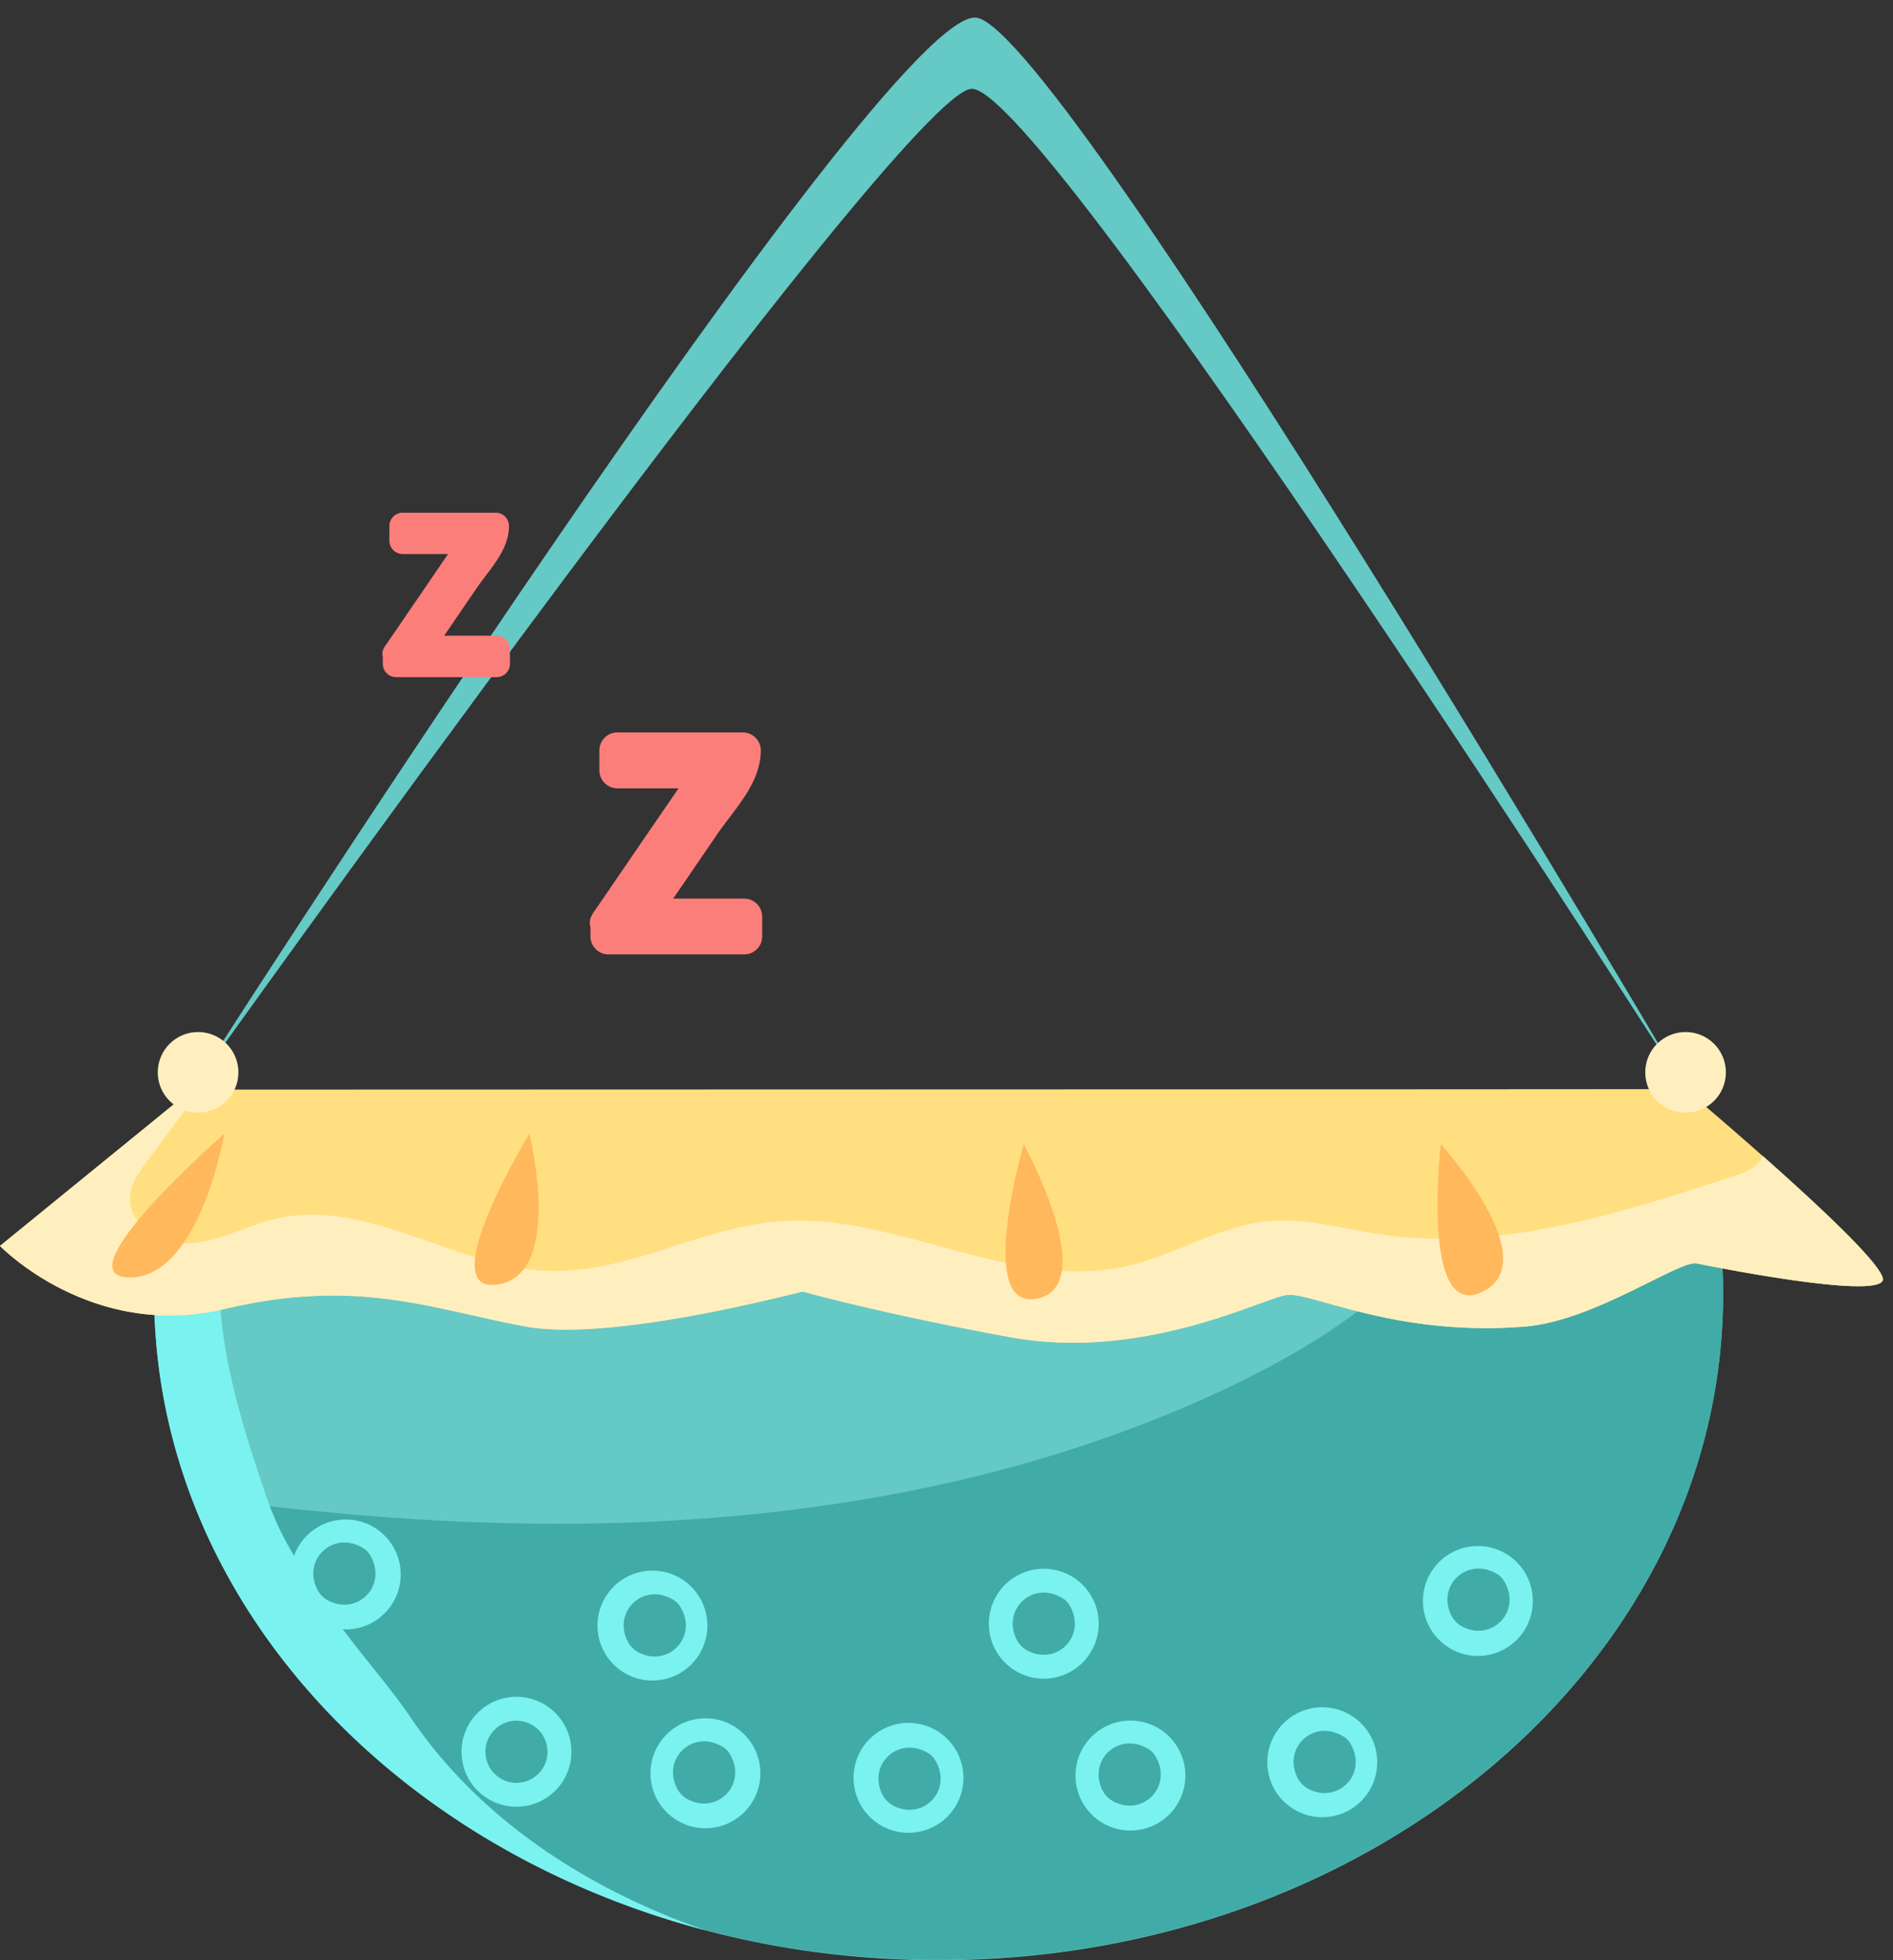 <svg xmlns="http://www.w3.org/2000/svg" viewBox="0 -9.13 984.5 1019.28"><rect x="0" y="-9.13" width="984.5" height="1019.28" fill="#333333" stroke="none"/><title>Depositphotos_110187074_06</title><g data-name="Layer 2"><path d="M99.72 557.48a298.67 298.67 0 0 0-19.57 106.24c0 191.33 182.68 346.43 408 346.43s408-155.1 408-346.43a298.67 298.67 0 0 0-19.58-106.24z" fill="#65c9c6"/><path d="M99.72 557.48S462-9.13 508.19.11s368.43 557.37 368.43 557.37S542.06 34 505.11 37.06 99.72 557.48 99.72 557.48z" fill="#65c9c6"/><path d="M488.17 1009.93c225.34 0 408-155.1 408-346.43a298.67 298.67 0 0 0-19.58-106.24H785.3c-5.87 28.44-20 55.55-38.85 77.86C717 670 677 694.48 635.58 713.85 517.67 769 384.9 786.69 254.77 782.64 202.75 781 151 776 99.44 769c52.56 139.73 206.71 240.93 388.73 240.93z" fill="#41aba7"/><path d="M367.08 994.64c-61.28-21.27-117.71-57.61-153.73-111-12.51-18.53-32-39.58-44-58.41-13.06-20.43-22.71-32.3-31.18-57.16-16-47.09-31.64-98.31-20.14-146.71l-35.28 3.44a297 297 0 0 0-2.6 38.92c0 155.53 120.71 287.12 286.93 330.92z" fill="#7af2ef"/><path d="M99.72 557.48L0 638.72S47.41 688 116.69 671.54s107.57 0 156.8 9.12c17 3.15 56.52 3.65 144-18.23 0 0 38.29 10.94 107.57 23.7s131.28-20.06 144-21.88 56.52 21.88 124 16.41c36.21-2.94 80.22-34.64 89.34-32.82s91.16 18.23 96.63 9.12-102.49-99.7-102.49-99.7z" fill="#ffdf80"/><path d="M916.74 591.92a12 12 0 0 1-.51 1.16c-2.79 5.21-8.93 7.47-14.54 9.32C841.84 622.09 779.27 642 717 632.6c-19.07-2.89-38.07-8.52-57.27-6.76-25.73 2.36-48.43 17.62-73.58 23.36C526.18 662.89 466 621 404.66 626c-40.46 3.27-78 26.8-118.53 25.73-49-1.29-95.23-38.41-143-27.11-14.75 3.49-28.43 11.52-43.55 12.63s-33-9-31.94-24.15c.48-6.92 4.79-12.91 8.93-18.48l27.62-37.12h-4.47L0 638.72S47.41 688 116.69 671.54s107.57 0 156.8 9.12c17 3.15 56.52 3.65 144-18.23 0 0 38.29 10.94 107.57 23.7s131.28-20.06 144-21.88 56.52 21.88 124 16.41c36.21-2.94 80.22-34.64 89.34-32.82s91.16 18.23 96.63 9.12c3.26-5.33-32.21-38.42-62.29-65.04z" fill="#ffefbf"/><circle cx="103.02" cy="548.47" r="20.97" fill="#ffefbf"/><circle cx="876.62" cy="548.47" r="20.97" fill="#ffefbf"/><path d="M116.69 580.38S31 655.13 67.46 655.13s49.23-74.75 49.23-74.75z" fill="#ffb85c"/><path d="M275.32 580.38s-51.05 83.87-16.41 78.4 16.41-78.4 16.41-78.4z" fill="#ffb85c"/><path d="M532.4 585.85s-25.53 87.52 7.29 80.22-7.29-80.22-7.29-80.22z" fill="#ffb85c"/><path d="M749.37 585.85s-10.94 93 21.88 76.58-21.88-76.58-21.88-76.58z" fill="#ffb85c"/><path d="M387.11 458.13h-37l1.13-1.66L372.77 425c9.43-13.82 22.9-26.77 22.9-44a9.36 9.36 0 0 0-9.28-9.28H321a9.36 9.36 0 0 0-9.28 9.28v10.5a9.36 9.36 0 0 0 9.28 9.28h31.92L336.27 425l-27.14 39.69a8 8 0 0 0-1.33 2.15 7.66 7.66 0 0 0-.72 6.09v4.93a9.36 9.36 0 0 0 9.28 9.28h70.75a9.36 9.36 0 0 0 9.28-9.28v-10.5a9.36 9.36 0 0 0-9.28-9.23z" fill="#fc7e7b"/><path d="M258.35 321.43H231l.84-1.23 15.91-23.31c7-10.23 16.95-19.82 16.95-32.56a6.93 6.93 0 0 0-6.87-6.87h-48.44a6.93 6.93 0 0 0-6.87 6.87v7.77a6.93 6.93 0 0 0 6.87 6.87H233l-12.29 18-20.09 29.38a5.92 5.92 0 0 0-1 1.59 5.67 5.67 0 0 0-.53 4.51v3.65a6.93 6.93 0 0 0 6.87 6.87h52.37a6.93 6.93 0 0 0 6.87-6.87v-7.77a6.93 6.93 0 0 0-6.85-6.9z" fill="#fc7e7b"/><circle cx="268.6" cy="901.75" r="28.58" fill="#7af2ef"/><circle cx="268.6" cy="901.75" r="16.16" fill="#41aba7"/><circle cx="472.48" cy="915.3" r="28.58" fill="#7af2ef"/><circle cx="587.91" cy="914.12" r="28.58" fill="#7af2ef"/><circle cx="687.68" cy="907.19" r="28.58" fill="#7af2ef"/><circle cx="366.88" cy="912.94" r="28.58" fill="#7af2ef"/><path d="M379.26 902.44c9.8 15.55-5.55 31.94-21.12 24.26a13.45 13.45 0 0 1-6.16-6.16c-7.69-15.58 8.71-30.93 24.26-21.12a9.72 9.72 0 0 1 3.02 3.02z" fill="#41aba7"/><circle cx="339.31" cy="836.14" r="28.58" fill="#7af2ef"/><path d="M353.59 826c9.8 15.55-5.55 31.94-21.12 24.26a13.45 13.45 0 0 1-6.16-6.16c-7.69-15.58 8.71-30.93 24.26-21.12a9.72 9.72 0 0 1 3.02 3.02z" fill="#41aba7"/><circle cx="542.84" cy="835.16" r="28.58" fill="#7af2ef"/><path d="M555.92 825.1c9.8 15.55-5.55 31.94-21.12 24.26a13.45 13.45 0 0 1-6.16-6.16c-7.69-15.58 8.71-30.93 24.26-21.12a9.72 9.72 0 0 1 3.02 3.02z" fill="#41aba7"/><circle cx="768.61" cy="823.34" r="28.58" fill="#7af2ef"/><path d="M782 812.6c9.8 15.55-5.55 31.94-21.12 24.26a13.45 13.45 0 0 1-6.16-6.16c-7.69-15.58 8.71-30.93 24.26-21.12a9.72 9.72 0 0 1 3.02 3.02z" fill="#41aba7"/><circle cx="179.81" cy="809.55" r="28.58" fill="#7af2ef"/><path d="M192.18 799.05c9.8 15.55-5.55 31.94-21.12 24.26a13.45 13.45 0 0 1-6.16-6.16c-7.69-15.58 8.71-30.93 24.26-21.12a9.72 9.72 0 0 1 3.02 3.02z" fill="#41aba7"/><path d="M486.11 905.71c9.8 15.55-5.55 31.94-21.12 24.26a13.45 13.45 0 0 1-6.16-6.16c-7.69-15.58 8.71-30.93 24.26-21.12a9.72 9.72 0 0 1 3.02 3.02z" fill="#41aba7"/><path d="M600.6 903.53c9.8 15.55-5.55 31.94-21.12 24.26a13.45 13.45 0 0 1-6.16-6.16c-7.69-15.58 8.71-30.93 24.26-21.12a9.72 9.72 0 0 1 3.02 3.02z" fill="#41aba7"/><path d="M702 897c9.8 15.55-5.55 31.94-21.12 24.26a13.45 13.45 0 0 1-6.16-6.16C667 899.51 683.43 884.16 699 894a9.72 9.72 0 0 1 3 3z" fill="#41aba7"/></g></svg>